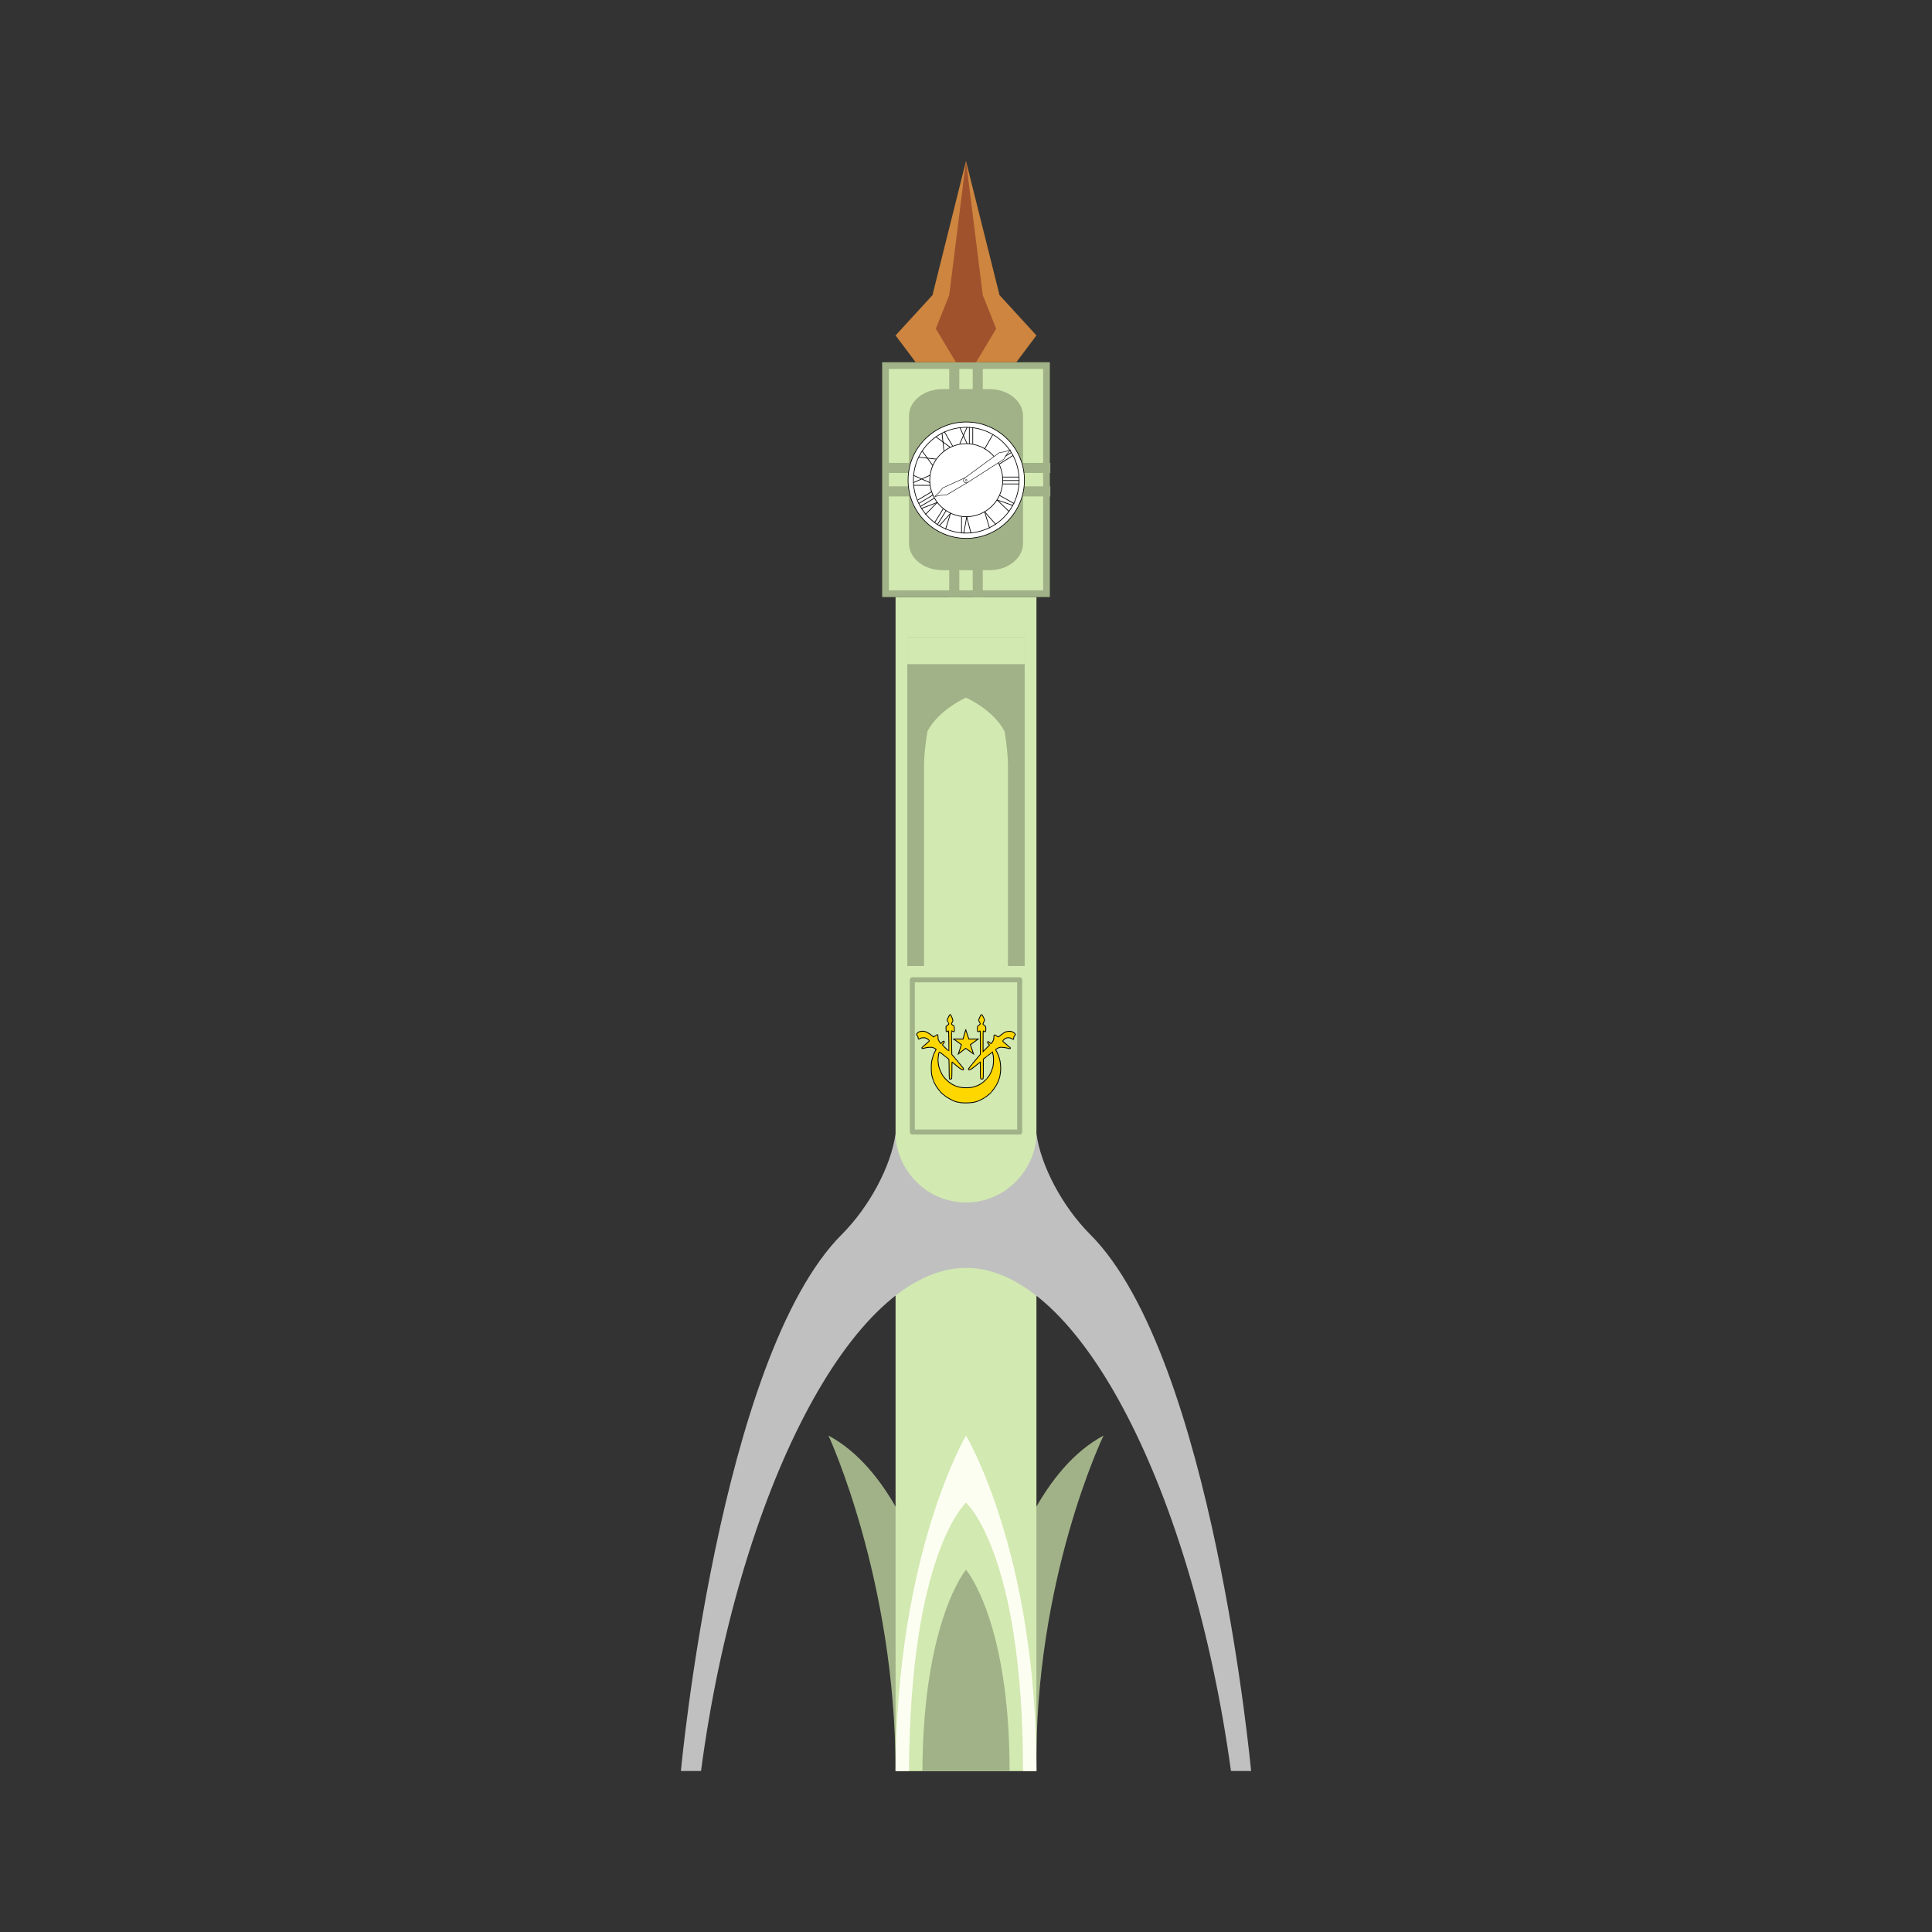 <svg:svg xmlns:dc="http://purl.org/dc/elements/1.1/" xmlns:ns1="http://sodipodi.sourceforge.net/DTD/sodipodi-0.dtd" xmlns:ns2="http://www.inkscape.org/namespaces/inkscape" xmlns:ns4="http://creativecommons.org/ns#" xmlns:rdf="http://www.w3.org/1999/02/22-rdf-syntax-ns#" xmlns:svg="http://www.w3.org/2000/svg" height="1152" id="svg4147" version="1.1" viewBox="-406 -96 1152 1152" width="1152" ns1:docname="menara jam kota bharu.svg" ns2:version="0.91 r13725">
  <svg:rect x="-406" y="-96" width="1152" height="1152" fill="#333333" stroke="none"/>
  <svg:defs id="defs4149" />
  <ns1:namedview bordercolor="#666666" borderopacity="1.0" fit-margin-bottom="0" fit-margin-left="0" fit-margin-right="0" fit-margin-top="0" id="base" pagecolor="#ffffff" showgrid="false" showguides="true" ns2:current-layer="layer1" ns2:cx="79.201572" ns2:cy="542.52125" ns2:document-units="px" ns2:guide-bbox="true" ns2:pageopacity="0.0" ns2:pageshadow="2" ns2:window-height="740" ns2:window-maximized="1" ns2:window-width="1280" ns2:window-x="-4" ns2:window-y="-4" ns2:zoom="0.56833708" />
  <svg:g id="layer1" transform="translate(0,-92.362)" ns2:groupmode="layer" ns2:label="Layer 1">
    <svg:g id="g5164">
      <svg:path d="m 212,1052.362 c -1.539,-113.902 40,-200 40,-200 -70.955,37.967 -82,200 -82,200 z" id="path4305-5" style="fill:#a1b288;fill-opacity:1;fill-rule:evenodd;stroke:none;stroke-width:1px;stroke-linecap:butt;stroke-linejoin:miter;stroke-opacity:1" ns1:nodetypes="cccc" ns2:connector-curvature="0" />
      <svg:path d="m 128,1052.362 c 0,-113.902 -40,-200 -40,-200 70.955,37.967 82,200 82,200 z" id="path4305" style="fill:#a1b288;fill-opacity:1;fill-rule:evenodd;stroke:none;stroke-width:1px;stroke-linecap:butt;stroke-linejoin:miter;stroke-opacity:1" ns1:nodetypes="cccc" ns2:connector-curvature="0" />
      <svg:path d="m 128,352.362 84,0 0,700 -84,0 z" id="rect4142" style="opacity:1;fill:#d2e9b1;fill-opacity:1;stroke:none;stroke-width:1;stroke-linecap:round;stroke-linejoin:round;stroke-miterlimit:4;stroke-dasharray:none;stroke-dashoffset:0;stroke-opacity:1" ns2:connector-curvature="0" />
      <svg:path d="m 120,212.362 100,0 0,140 -100,0 z" id="rect4142-3" style="opacity:1;fill:#a1b288;fill-opacity:1;stroke:none;stroke-width:1;stroke-linecap:round;stroke-linejoin:round;stroke-miterlimit:4;stroke-dasharray:none;stroke-dashoffset:0;stroke-opacity:1" ns2:connector-curvature="0" />
      <svg:path d="m 0,1052.362 c 0,0 22.89,-246.829 96,-320 16.374,-16.387 29.365,-40.675 32,-60 0,14.29 8.815,28.495 21.5,35.64 12.685,7.145 28.315,7.145 41,0 12.685,-7.145 21.5,-21.35 21.5,-35.64 2.635,19.325 15.627,43.613 32,60 73.11,73.171 96,320 96,320 l -12.001,0 c -22.852,-165.982 -90.219,-300 -158,-300 -67.781,0 -135.976,134.018 -158,300 z" id="path4185-8" style="fill:#c0c0c0;fill-rule:evenodd;stroke:none;stroke-width:1px;stroke-linecap:round;stroke-linejoin:round;stroke-opacity:1" ns1:nodetypes="ccscsscscscc" ns2:connector-curvature="0" />
      <svg:path d="m 212,1052.362 c 0,-130.256 -42,-200 -42,-200 0,0 -41.332,69.743 -42,200 l 8,0 c 0.668,-130.256 34,-160 34,-160 0,0 34,29.744 34,160 z" id="path4252" style="fill:#fdfef2;fill-opacity:1;fill-rule:evenodd;stroke:none;stroke-width:1px;stroke-linecap:butt;stroke-linejoin:miter;stroke-opacity:1" ns1:nodetypes="cccccc" ns2:connector-curvature="0" />
      <svg:path d="m 144,1052.362 c 0.461,-89.939 26,-120 26,-120 0,0 26,30.061 26,120 z" id="path4252-1-4" style="fill:#a1b288;fill-opacity:1;fill-rule:evenodd;stroke:none;stroke-width:1px;stroke-linecap:butt;stroke-linejoin:miter;stroke-opacity:1" ns1:nodetypes="ccc" ns2:connector-curvature="0" />
      <svg:rect height="90.765" id="rect4322" style="opacity:1;fill:none;fill-opacity:1;stroke:#a1b288;stroke-width:3;stroke-linecap:round;stroke-linejoin:round;stroke-miterlimit:4;stroke-dasharray:none;stroke-dashoffset:0;stroke-opacity:1" width="64" x="138" y="580.597" />
      <svg:g id="g2985" style="fill:#ffd700;stroke:#000000;stroke-width:2.474;stroke-miterlimit:4;stroke-dasharray:none" transform="matrix(0.202,0,0,0.202,89.039,592.311)">
        <svg:path d="m 388.598,305.041 c -4.153,-0.432 -7.776,-1.013 -8.052,-1.291 -0.276,-0.279 -1.743,-0.509 -3.26,-0.511 -1.517,-0.002 -3.63,-0.458 -4.694,-1.014 -1.064,-0.555 -2.639,-1.009 -3.499,-1.009 -0.86,0 -2.02,-0.456 -2.577,-1.014 -0.557,-0.557 -1.368,-1.014 -1.802,-1.014 -0.434,0 -1.596,-0.421 -2.582,-0.935 -0.986,-0.514 -3.481,-1.71 -5.543,-2.657 -2.062,-0.947 -5.331,-2.786 -7.264,-4.087 -1.933,-1.301 -4.122,-2.558 -4.865,-2.794 -0.743,-0.236 -1.351,-0.712 -1.351,-1.059 0,-0.347 -0.329,-0.63 -0.731,-0.63 -0.761,0 -6.871,-4.688 -7.265,-5.574 -0.124,-0.279 -0.6,-0.507 -1.057,-0.507 -0.892,0 -9.866,-8.89 -9.866,-9.774 0,-0.173 -0.836,-1.193 -1.858,-2.266 -1.022,-1.073 -2.314,-2.639 -2.872,-3.48 -0.557,-0.841 -1.494,-2.178 -2.08,-2.971 C 313.451,257.145 310,251.751 310,250.921 c 0,-0.537 -0.273,-1.145 -0.606,-1.351 -0.968,-0.598 -3.448,-5.706 -3.448,-7.102 0,-0.701 -0.25,-1.376 -0.556,-1.499 -0.534,-0.216 -3.25,-8.402 -4.896,-14.752 -1.708,-6.592 -2.243,-12.322 -2.237,-23.986 0.007,-14.132 0.717,-19.84 3.583,-28.786 1.143,-3.569 2.079,-6.991 2.079,-7.604 0,-0.613 0.608,-2.25 1.351,-3.636 0.743,-1.387 1.351,-2.906 1.351,-3.376 0,-0.47 0.304,-0.855 0.676,-0.855 0.372,0 0.676,-0.586 0.676,-1.303 0,-0.717 0.456,-1.759 1.014,-2.317 0.557,-0.557 1.014,-1.379 1.014,-1.827 0,-0.447 0.603,-1.789 1.34,-2.982 l 1.34,-2.169 -2.971,-2.134 c -1.634,-1.174 -3.464,-2.134 -4.067,-2.134 -0.603,0 -1.833,-0.483 -2.735,-1.074 -2.945,-1.93 -18.157,-0.687 -27.15,2.217 -2.896,0.936 -3.681,0.978 -4.561,0.248 -0.584,-0.485 -1.062,-1.167 -1.062,-1.515 0,-0.766 4.88,-5.194 16.25,-14.742 4.961,-4.166 6.047,-5.277 6.047,-6.186 0,-1.302 -5.001,-5.632 -8.516,-7.374 -2.668,-1.322 -4.353,-1.64 -8.713,-1.641 -5.313,-0.002 -8.36,0.932 -12.708,3.895 -1.724,1.175 -3.17,-0.938 -3.17,-4.634 0,-2.349 -0.411,-3.255 -2.365,-5.209 -1.301,-1.301 -2.365,-3.049 -2.365,-3.885 0,-1.903 5.545,-7.274 8.017,-7.766 0.979,-0.195 2.714,-0.648 3.855,-1.007 2.816,-0.885 10.124,-0.824 13.08,0.11 5.686,1.796 14.334,6.855 18.582,10.869 0.769,0.727 2.197,1.74 3.174,2.252 0.977,0.512 1.956,1.399 2.175,1.97 0.635,1.655 2.104,1.231 5.766,-1.664 1.881,-1.486 3.732,-2.703 4.115,-2.703 0.383,0 0.696,-0.304 0.696,-0.676 0,-0.941 2.261,-0.847 3.243,0.135 0.499,0.499 0.811,2.946 0.811,6.364 0,3.432 0.365,6.284 0.955,7.466 0.525,1.052 1.513,3.097 2.196,4.544 0.683,1.447 2.188,3.65 3.345,4.895 l 2.104,2.264 2.288,-2.741 c 1.259,-1.508 3.162,-3.206 4.23,-3.774 1.754,-0.932 2.047,-0.928 3.022,0.047 0.99,0.99 0.97,1.284 -0.233,3.517 -0.722,1.341 -1.702,2.587 -2.178,2.769 -0.476,0.183 -0.865,0.765 -0.865,1.294 0,0.529 -0.456,1.137 -1.014,1.351 -0.557,0.214 -1.014,0.639 -1.014,0.945 0,0.956 18.887,19.493 19.254,18.898 0.192,-0.31 0.146,-13.927 -0.102,-30.26 -0.424,-27.954 -0.521,-29.677 -1.647,-29.383 -0.658,0.172 -1.36,0.739 -1.559,1.26 -0.504,1.312 -4.212,1.217 -4.725,-0.122 -0.226,-0.588 -0.41,-4.069 -0.41,-7.736 l 0,-6.667 2.496,-1.892 c 5.887,-4.463 6.358,-5.111 5.459,-7.494 -0.45,-1.193 -1.023,-2.169 -1.273,-2.169 -0.25,0 -0.654,-0.797 -0.899,-1.771 -0.244,-0.974 -0.886,-2.212 -1.425,-2.751 -1.316,-1.316 -1.234,-3.034 0.289,-6.099 0.698,-1.405 2.294,-4.742 3.547,-7.416 2.994,-6.391 4.745,-7.115 6.596,-2.729 0.507,1.202 1.948,4.331 3.201,6.953 2.398,5.02 2.978,9.573 1.434,11.262 -1.378,1.507 -3.209,5.27 -3.209,6.594 0,0.741 1.466,2.204 3.686,3.678 2.028,1.346 3.876,2.754 4.108,3.129 0.498,0.805 0.904,14.105 0.469,15.333 -0.457,1.289 -3.452,1.007 -5.376,-0.507 -0.945,-0.743 -1.981,-1.351 -2.303,-1.351 -0.699,0 -0.751,18.831 -0.135,48.323 l 0.45,21.517 3.732,4.438 c 2.053,2.441 4.131,4.681 4.618,4.979 0.487,0.297 0.886,0.819 0.886,1.159 0,0.34 0.836,1.516 1.858,2.612 5.406,5.799 8.953,9.983 8.953,10.561 0,0.182 0.532,0.886 1.182,1.566 1.302,1.36 2.544,2.842 6.589,7.858 1.486,1.843 3.218,3.879 3.848,4.525 2.916,2.987 3.974,8.022 1.68,7.993 -2.879,-0.037 -8.688,-3.399 -14.9,-8.625 -1.643,-1.382 -3.986,-3.274 -5.207,-4.203 -1.22,-0.929 -3.259,-2.601 -4.53,-3.716 -1.271,-1.115 -3.117,-2.717 -4.102,-3.56 -0.985,-0.843 -2.323,-2.037 -2.973,-2.652 -1.121,-1.061 -1.185,-0.823 -1.223,4.574 -0.022,3.131 -0.101,14.054 -0.175,24.274 -0.073,10.22 -0.392,19.113 -0.707,19.764 -0.415,0.856 -1.382,1.182 -3.502,1.182 -1.611,0 -3.125,-0.318 -3.365,-0.706 -0.24,-0.388 -0.396,-5.329 -0.346,-10.98 0.049,-5.651 -0.123,-18.331 -0.384,-28.179 l -0.473,-17.905 -2.154,-2.027 c -2.883,-2.713 -5.776,-5.068 -6.228,-5.068 -0.202,0 -1.498,-0.988 -2.879,-2.196 -3.319,-2.902 -6.386,-5.416 -7.625,-6.25 -0.552,-0.372 -2.766,-2.043 -4.92,-3.714 -2.547,-1.976 -4.015,-2.74 -4.201,-2.184 -0.157,0.47 -0.714,1.283 -1.238,1.808 -0.524,0.524 -0.953,1.811 -0.953,2.86 0,1.049 -0.451,4.035 -1.002,6.636 -0.551,2.601 -1.002,7.618 -1.002,11.148 0,3.53 0.451,8.547 1.002,11.148 0.551,2.601 1.002,5.531 1.002,6.511 0,0.98 0.454,2.652 1.009,3.716 0.555,1.064 1.021,2.695 1.035,3.625 0.014,0.929 0.472,2.279 1.018,3.001 0.546,0.721 0.992,1.671 0.992,2.11 0,0.783 2.15,5.731 3.357,7.727 0.337,0.557 1.316,2.534 2.175,4.392 0.859,1.858 1.909,3.682 2.333,4.054 0.424,0.372 1.531,1.892 2.46,3.378 3.396,5.436 15.841,16.8 23.832,21.762 2.313,1.436 8.301,4.251 9.043,4.251 0.395,0 0.718,0.265 0.718,0.589 0,0.324 1.14,0.777 2.534,1.007 1.394,0.23 3.409,0.879 4.478,1.443 1.07,0.564 5.022,1.657 8.784,2.429 9.317,1.914 29.828,1.559 37.245,-0.643 6.983,-2.074 11.235,-3.493 13.514,-4.51 1.115,-0.498 2.483,-1.079 3.041,-1.293 0.557,-0.214 1.926,-0.997 3.041,-1.74 1.115,-0.744 2.559,-1.536 3.209,-1.761 0.65,-0.225 1.182,-0.677 1.182,-1.006 0,-0.328 0.409,-0.597 0.909,-0.597 0.5,0 1.459,-0.608 2.132,-1.351 0.673,-0.743 1.474,-1.351 1.782,-1.351 0.307,0 1.601,-0.988 2.876,-2.196 1.275,-1.208 3.865,-3.627 5.756,-5.376 1.891,-1.749 3.438,-3.332 3.438,-3.518 0,-0.186 1.209,-1.643 2.686,-3.239 1.477,-1.596 3.035,-3.737 3.46,-4.759 0.426,-1.022 1.006,-1.858 1.289,-1.858 0.283,0 0.694,-0.532 0.912,-1.182 0.218,-0.65 0.758,-1.791 1.199,-2.534 2.482,-4.182 4.379,-8.459 5.994,-13.514 0.831,-2.601 1.915,-5.946 2.408,-7.432 0.493,-1.486 1.257,-6.959 1.699,-12.162 0.881,-10.391 0.11,-21.374 -1.999,-28.478 l -1.096,-3.692 -1.491,1.389 c -0.82,0.764 -1.67,1.389 -1.889,1.389 -0.219,0 -1.103,0.76 -1.964,1.689 -0.861,0.929 -1.835,1.691 -2.164,1.692 -0.329,0.002 -1.755,1.066 -3.17,2.365 -1.414,1.299 -2.859,2.362 -3.209,2.362 -0.351,0 -0.638,0.232 -0.638,0.515 0,0.283 -2.72,2.488 -6.044,4.899 l -6.044,4.383 -0.093,10.811 c -0.051,5.946 -0.051,18.628 6.1e-4,28.183 0.061,11.431 -0.159,17.844 -0.644,18.75 C 450.681,234.648 449.818,235 447.852,235 c -4.773,0 -4.744,0.161 -4.744,-26.517 l 0,-23.514 -1.858,1.189 c -1.022,0.654 -2.162,1.524 -2.534,1.933 -0.372,0.41 -2.636,2.238 -5.033,4.063 -2.396,1.825 -4.853,3.775 -5.459,4.332 -4.735,4.356 -12.408,9.668 -15.647,10.832 -2.043,0.734 -2.679,0.737 -3.547,0.016 -1.425,-1.182 -1.332,-2.222 0.371,-4.157 0.786,-0.893 1.924,-2.384 2.528,-3.313 1.585,-2.436 1.792,-2.694 5.155,-6.417 1.677,-1.857 3.05,-3.584 3.05,-3.837 0,-0.253 0.988,-1.545 2.196,-2.871 1.208,-1.326 2.5,-2.796 2.872,-3.267 0.701,-0.888 6.267,-7.579 10.597,-12.737 1.369,-1.631 3.573,-4.182 4.898,-5.668 l 2.409,-2.703 4.7e-4,-34.945 c 6.1e-4,-33.001 -0.065,-34.92 -1.182,-34.497 -0.65,0.246 -1.584,0.845 -2.075,1.33 -1.254,1.24 -4.616,1.117 -5.116,-0.186 -0.529,-1.378 -0.517,-12.316 0.016,-14.303 0.224,-0.836 0.752,-1.523 1.173,-1.526 1.065,-0.009 7.208,-5.564 7.195,-6.507 -0.006,-0.423 -1.227,-2.851 -2.713,-5.395 -1.486,-2.544 -2.703,-4.841 -2.703,-5.104 0,-0.264 1.177,-3.005 2.617,-6.092 1.439,-3.087 2.944,-6.43 3.345,-7.429 1.846,-4.604 4.974,-3.498 7.267,2.571 0.686,1.815 1.639,3.702 2.117,4.193 0.479,0.491 0.87,1.338 0.87,1.882 0,0.544 0.499,1.751 1.11,2.683 1.07,1.633 1.009,1.898 -1.691,7.347 -2.498,5.04 -3.02,7.803 -1.476,7.803 0.516,0 2.375,1.484 5.605,4.475 1.775,1.644 1.858,2.006 1.858,8.127 0,7.301 -0.595,9.074 -2.863,8.535 -0.841,-0.2 -1.833,-0.723 -2.205,-1.163 -0.372,-0.44 -1.208,-1 -1.858,-1.244 -1.115,-0.418 -1.182,1.299 -1.182,30.245 l 0,30.689 6.766,-6.893 c 3.721,-3.791 7.983,-8.109 9.47,-9.595 l 2.704,-2.703 -3.099,-3.542 c -2.112,-2.414 -3.03,-4.028 -2.882,-5.068 0.336,-2.367 2.655,-2.239 5.47,0.302 3.983,3.596 4.434,3.916 5.529,3.916 0.573,0 1.042,-0.409 1.042,-0.909 0,-0.5 0.58,-1.434 1.289,-2.075 0.709,-0.642 2.229,-3.135 3.378,-5.54 1.827,-3.825 2.089,-5.093 2.089,-10.101 0,-5.44 0.084,-5.766 1.675,-6.49 1.437,-0.655 2.084,-0.49 4.561,1.162 1.587,1.059 3.209,2.3 3.603,2.76 1.538,1.79 4.084,1.779 6.119,-0.028 4.812,-4.273 9.538,-7.832 10.4,-7.832 0.368,0 0.67,-0.312 0.67,-0.692 0,-0.381 0.684,-0.992 1.52,-1.359 0.836,-0.366 2.736,-1.41 4.223,-2.319 1.486,-0.909 3.534,-1.666 4.551,-1.682 1.017,-0.016 3.189,-0.388 4.827,-0.826 3.461,-0.926 11.933,0.245 13.562,1.874 0.522,0.522 1.274,0.949 1.671,0.949 1.476,0 6.131,4.891 6.131,6.441 0,0.855 -0.228,1.656 -0.507,1.779 -0.279,0.124 -1.343,1.237 -2.365,2.473 -1.397,1.689 -1.858,2.976 -1.858,5.181 0,3.374 -0.513,5.071 -1.533,5.071 -0.392,0 -2.108,-0.877 -3.813,-1.949 -6.071,-3.818 -12.702,-4.263 -18.978,-1.275 -3.446,1.64 -8.108,6.193 -8.108,7.917 0,0.631 1.25,2.19 2.778,3.464 1.528,1.274 3.333,2.791 4.011,3.372 0.678,0.581 2.061,1.645 3.072,2.365 1.011,0.72 3.662,3.058 5.892,5.194 2.229,2.137 4.352,3.885 4.718,3.885 1.007,0 2.397,2.192 2.017,3.181 -0.438,1.14 -3.563,1.112 -6.765,-0.059 -2.979,-1.09 -16.177,-3.138 -20.164,-3.128 -4.812,0.012 -11.468,2.588 -14.898,5.766 l -1.735,1.608 1.583,3.242 c 0.871,1.783 1.812,3.412 2.092,3.621 0.88,0.655 6.663,15.438 7.066,18.063 0.211,1.378 0.619,2.809 0.906,3.18 0.287,0.372 0.843,2.5 1.234,4.73 2.087,11.879 2.68,25.259 1.464,33.03 -0.356,2.273 -0.99,6.716 -1.411,9.875 -0.42,3.159 -0.979,6.047 -1.241,6.419 -0.262,0.372 -1.036,2.348 -1.72,4.392 -0.684,2.044 -1.617,4.628 -2.075,5.743 -0.457,1.115 -1.386,3.395 -2.064,5.068 -0.678,1.672 -1.631,3.521 -2.119,4.107 -0.488,0.587 -0.887,1.301 -0.887,1.587 0,0.925 -4.902,8.495 -5.501,8.495 -0.319,0 -0.58,0.316 -0.58,0.703 0,0.667 -2.243,4.13 -3.734,5.764 -0.381,0.418 -1.888,2.327 -3.348,4.241 -1.46,1.915 -2.896,3.481 -3.192,3.481 -0.295,0 -0.537,0.456 -0.537,1.014 0,0.557 -0.228,1.018 -0.507,1.023 -0.279,0.005 -1.875,1.254 -3.547,2.776 -1.672,1.521 -4.105,3.568 -5.405,4.547 -1.301,0.98 -2.517,1.935 -2.703,2.123 -0.995,1.007 -4.773,3.382 -5.378,3.382 -0.387,0 -0.703,0.229 -0.703,0.508 0,0.279 -1.444,1.26 -3.209,2.179 -1.765,0.919 -3.361,1.868 -3.547,2.108 -0.186,0.24 -1.858,1.096 -3.716,1.902 -1.858,0.806 -4.185,1.909 -5.172,2.451 -0.986,0.542 -2.279,0.986 -2.872,0.986 -0.593,0 -1.078,0.29 -1.078,0.645 0,0.355 -1.14,0.83 -2.534,1.057 -1.394,0.226 -3.294,0.744 -4.223,1.15 -6.214,2.718 -28.22,4.328 -40.997,3 l -10e-6,-10e-6 z" id="path2606" style="fill:#ffd700;stroke:#000000;stroke-width:2.474;stroke-miterlimit:4;stroke-dasharray:none" ns2:connector-curvature="0" />
        <svg:path d="m 399.952,89.405 9.201,27.403 27.604,0 -23.003,16.68 9.201,27.403 -23.003,-16.68 -21.853,16.68 9.201,-27.403 -23.003,-16.68 27.604,0 8.051,-27.403 z" id="path8787" style="fill:#ffd700;stroke:#000000;stroke-width:2.474;stroke-miterlimit:4;stroke-dasharray:none" ns2:connector-curvature="0" />
      </svg:g>
      <svg:rect height="196" id="rect4344" style="opacity:1;fill:#a1b288;fill-opacity:1;stroke:none;stroke-width:0.5;stroke-linecap:round;stroke-linejoin:round;stroke-miterlimit:4;stroke-dasharray:none;stroke-dashoffset:0;stroke-opacity:1" width="70" x="135" y="376.362" />
      <svg:path d="m 124,216.36 0,132 92,0 0,-132 -92,0 z m 32,12 28,0 c 11.08,0 20,7.136 20,16 l 0,76 c 0,8.864 -8.92,16 -20,16 l -28,0 c -11.08,0 -20,-7.136 -20,-16 l 0,-76 c 0,-8.864 8.92,-16 20,-16 z" id="rect4142-3-6" style="opacity:1;fill:#d2e9b1;fill-opacity:1;stroke:none;stroke-width:1;stroke-linecap:round;stroke-linejoin:round;stroke-miterlimit:4;stroke-dasharray:none;stroke-dashoffset:0;stroke-opacity:1" ns2:connector-curvature="0" />
      <svg:path d="m 193,432.442 c -6.846,-13.071 -23,-20.08 -23,-20.08 0,0 -16.154,7.01 -23,20.08 0,0 -2,11.828 -2,19.92 l 0,120 50,0 0,-120 c 0,-8.091 -2,-19.92 -2,-19.92 z" id="path4381-7" style="fill:#d2e9b1;fill-opacity:1;fill-rule:evenodd;stroke:none;stroke-width:0.5;stroke-linecap:butt;stroke-linejoin:miter;stroke-miterlimit:4;stroke-dasharray:none;stroke-opacity:1" ns1:nodetypes="cccccccc" ns2:connector-curvature="0" />
      <svg:rect height="16" id="rect4344-4" style="opacity:1;fill:#d2e9b1;fill-opacity:1;stroke:none;stroke-width:0.5;stroke-linecap:round;stroke-linejoin:round;stroke-miterlimit:4;stroke-dasharray:none;stroke-dashoffset:0;stroke-opacity:1" width="70" x="135" y="376.362" />
      <svg:rect height="140" id="rect4142-3-0" style="opacity:1;fill:#a1b288;fill-opacity:1;stroke:none;stroke-width:1;stroke-linecap:round;stroke-linejoin:round;stroke-miterlimit:4;stroke-dasharray:none;stroke-dashoffset:0;stroke-opacity:1" width="6" x="160" y="212.362" />
      <svg:rect height="140" id="rect4142-3-0-7" style="opacity:1;fill:#a1b288;fill-opacity:1;stroke:none;stroke-width:1;stroke-linecap:round;stroke-linejoin:round;stroke-miterlimit:4;stroke-dasharray:none;stroke-dashoffset:0;stroke-opacity:1" width="6" x="174" y="212.362" />
      <svg:g id="g4577" transform="matrix(0,-2,1.429,0,-741.676,341.991)">
        <svg:rect height="70" id="rect4142-3-0-8" style="opacity:1;fill:#a1b288;fill-opacity:1;stroke:none;stroke-width:1;stroke-linecap:round;stroke-linejoin:round;stroke-miterlimit:4;stroke-dasharray:none;stroke-dashoffset:0;stroke-opacity:1" width="3" x="24.814" y="603.173" />
        <svg:rect height="70" id="rect4142-3-0-7-4" style="opacity:1;fill:#a1b288;fill-opacity:1;stroke:none;stroke-width:1;stroke-linecap:round;stroke-linejoin:round;stroke-miterlimit:4;stroke-dasharray:none;stroke-dashoffset:0;stroke-opacity:1" width="3" x="31.814" y="603.173" />
      </svg:g>
      <svg:g id="layer1-2" style="stroke:#000000;stroke-width:0.5" transform="matrix(0.165,0,0,0.165,117.824,171.275)">
        <svg:path d="m 527.41,675.22 c 0,116.13 -94.139,210.27 -210.27,210.27 -116.131,0 -210.27,-94.141 -210.27,-210.27 0,-116.129 94.139,-210.27 210.27,-210.27 116.131,0 210.27,94.141 210.27,210.27 z" id="path4049" style="fill:#ffffff;stroke-width:2.469" ns2:connector-curvature="0" />
        <svg:path d="m 209.34,599.1 -65.278,-7.058" id="path3975" style="fill:none;stroke-width:2.469" ns2:connector-curvature="0" />
        <svg:path d="m 196.08,622.07 -38.75,-53" id="path3977" style="fill:none;stroke-width:2.469" ns2:connector-curvature="0" />
        <svg:path d="m 202.6,828.84 31.97,-51.436" id="path3979" style="fill:none;stroke-width:2.469" ns2:connector-curvature="0" />
        <svg:path d="m 212.56,836.28 31.971,-51.436" id="path3981" style="fill:none;stroke-width:2.469" ns2:connector-curvature="0" />
        <svg:path d="m 260.21,795.17 -18.043,58.159" id="path3983" style="fill:none;stroke-width:2.469" ns2:connector-curvature="0" />
        <svg:path d="m 260.11,795.11 -40.739,45.396" id="path3985" style="fill:none;stroke-width:2.469" ns2:connector-curvature="0" />
        <svg:path d="m 141.29,747.41 51.94,-31.14" id="path3987" style="fill:none;stroke-width:2.469" ns2:connector-curvature="0" />
        <svg:path d="m 145.38,759.4 51.94,-31.14" id="path3989" style="fill:none;stroke-width:2.469" ns2:connector-curvature="0" />
        <svg:path d="m 150.84,770.57 51.94,-31.14" id="path3991" style="fill:none;stroke-width:2.469" ns2:connector-curvature="0" />
        <svg:path d="m 212.69,755.11 -43.408,44.404" id="path3993" style="fill:none;stroke-width:2.469" ns2:connector-curvature="0" />
        <svg:path d="m 211.94,755.68 -56.983,21.76" id="path3995" style="fill:none;stroke-width:2.469" ns2:connector-curvature="0" />
        <svg:path d="m 237.83,499.7 30.281,52.448" id="path3997" style="fill:none;stroke-width:2.469" ns2:connector-curvature="0" />
        <svg:path d="m 236.49,569.83 -7.058,-65.278" id="path3999" style="fill:none;stroke-width:2.469" ns2:connector-curvature="0" />
        <svg:path d="m 259.46,556.57 -53,-38.75" id="path4001" style="fill:none;stroke-width:2.469" ns2:connector-curvature="0" />
        <svg:path d="m 125.76,693.82 60.562,0" id="path4003" style="fill:none;stroke-width:2.469" ns2:connector-curvature="0" />
        <svg:path d="m 185.82,657.59 -60.062,26.527" id="path4005" style="fill:none;stroke-width:2.469" ns2:connector-curvature="0" />
        <svg:path d="M 185.82,684.12 125.76,657.59" id="path4007" style="fill:none;stroke-width:2.469" ns2:connector-curvature="0" />
        <svg:path d="M 490.16,759.74 437.35,730.09" id="path4009" style="fill:none;stroke-width:2.469" ns2:connector-curvature="0" />
        <svg:path d="m 428.6,746.7 44.296,42.712" id="path4011" style="fill:none;stroke-width:2.469" ns2:connector-curvature="0" />
        <svg:path d="m 428.66,746.59 57.58,20.126" id="path4013" style="fill:none;stroke-width:2.469" ns2:connector-curvature="0" />
        <svg:path d="m 383.75,789.71 40.689,45.943" id="path4015" style="fill:none;stroke-width:2.469" ns2:connector-curvature="0" />
        <svg:path d="m 383.63,789.76 17.65,58.387" id="path4017" style="fill:none;stroke-width:2.469" ns2:connector-curvature="0" />
        <svg:path d="m 300.06,866.42 0,-59.122" id="path4019" style="fill:none;stroke-width:2.469" ns2:connector-curvature="0" />
        <svg:path d="m 318.65,807.27 15.766,60.062" id="path4021" style="fill:none;stroke-width:2.469" ns2:connector-curvature="0" />
        <svg:path d="m 318.7,807.8 -10.636,60.062" id="path4023" style="fill:none;stroke-width:2.469" ns2:connector-curvature="0" />
        <svg:path d="M 428.71,607.28 480.015,575.138 428.71,607.28 Z" id="path4025" style="fill:none;stroke-width:2.469" ns2:connector-curvature="0" />
        <svg:path d="M 435.28,617.78 486.585,585.638 435.28,617.78 Z" id="path4027" style="fill:none;stroke-width:2.469" ns2:connector-curvature="0" />
        <svg:path d="M 382.94,563.32 412.944,510.736 382.94,563.32 Z" id="path4029" style="fill:none;stroke-width:2.469" ns2:connector-curvature="0" />
        <svg:path d="m 447.83,663.87 60.573,0 -60.573,0 z" id="path4031" style="fill:none;stroke-width:2.469" ns2:connector-curvature="0" />
        <svg:path d="m 448.53,676.38 60.542,0 -60.542,0 z" id="path4033" style="fill:none;stroke-width:2.469" ns2:connector-curvature="0" />
        <svg:path d="m 448.53,688.77 59.873,0 -59.873,0 z" id="path4035" style="fill:none;stroke-width:2.469" ns2:connector-curvature="0" />
        <svg:path d="m 340.61,483.65 0,60.562" id="path4037" style="fill:none;stroke-width:2.469" ns2:connector-curvature="0" />
        <svg:path d="m 328.22,483.65 0,60.562" id="path4039" style="fill:none;stroke-width:2.469" ns2:connector-curvature="0" />
        <svg:path d="m 320.21,543.71 -26.4,-59.7" id="path4041" style="fill:none;stroke-width:2.469" ns2:connector-curvature="0" />
        <svg:path d="m 293.45,544.43 26.759,-60.782" id="path4043" style="fill:none;stroke-width:2.469" ns2:connector-curvature="0" />
        <svg:path d="m 449.04,675.22 c 0,72.846 -59.054,131.9 -131.9,131.9 -72.846,0 -131.9,-59.054 -131.9,-131.9 0,-72.846 59.054,-131.9 131.9,-131.9 72.846,0 131.9,59.053 131.9,131.9 z" id="path4045" style="fill:none;stroke-width:2.469" ns2:connector-curvature="0" />
        <svg:path d="m 508.16,675.22 c 0,105.5 -85.521,191.02 -191.02,191.02 -105.499,0 -191.02,-85.521 -191.02,-191.02 0,-105.499 85.521,-191.02 191.02,-191.02 105.499,0 191.02,85.521 191.02,191.02 z" id="path4047" style="fill:none;stroke-width:2.469" ns2:connector-curvature="0" />
        <svg:path d="m 204.03,734.32 19.601,-4.398 21.387,-0.965 77.01,-45.465 c 4.644,-3.228 6.581,-8.305 4.117,-13.042 -2.465,-4.738 -7.734,-6.066 -13.042,-4.117 l -81.415,36.996 -13.073,16.948 -14.869,13.495 c 0.099,0.191 0.19,0.365 0.285,0.548 z" id="path4057" style="fill:#ffffff;stroke-width:1.646" ns2:connector-curvature="0" />
        <svg:path d="m 476.35,565.57 -18.925,6.738 -21.113,3.546 -125.18,91.638 c -4.219,3.766 -5.528,9.04 -2.508,13.445 3.02,4.405 8.411,5.086 13.445,2.508 l 130.58,-83.764 10.926,-18.405 13.126,-15.195 c -0.122,-0.177 -0.233,-0.339 -0.349,-0.509 z" id="path4061" style="fill:#ffffff;stroke-width:1.646" ns2:connector-curvature="0" />
        <svg:path d="m 319.73,675.22 c 0,1.431 -1.16,2.591 -2.591,2.591 -1.431,0 -2.591,-1.16 -2.591,-2.591 0,-1.431 1.16,-2.591 2.591,-2.591 1.431,0 2.591,1.16 2.591,2.591 z" id="path4063" style="fill:none;stroke-width:1.646" ns2:connector-curvature="0" />
      </svg:g>
      <svg:path d="m 140,212.362 -12,-16 22,-24 20,-80 20,80 22,24 -12,16 z" id="path5130" style="fill:#cd853f;fill-rule:evenodd;stroke:none;stroke-width:1px;stroke-linecap:butt;stroke-linejoin:miter;stroke-opacity:1" ns1:nodetypes="ccccccc" ns2:connector-curvature="0" />
      <svg:path d="m 176,212.362 12,-20 -8,-20 -10,-80 -10,80 -8,20 12,20 z" id="path5147-2" style="fill:#a0522d;fill-rule:evenodd;stroke:none;stroke-width:1px;stroke-linecap:butt;stroke-linejoin:miter;stroke-opacity:1" ns1:nodetypes="ccccccc" ns2:connector-curvature="0" />
    </svg:g>
  </svg:g>
</svg:svg>